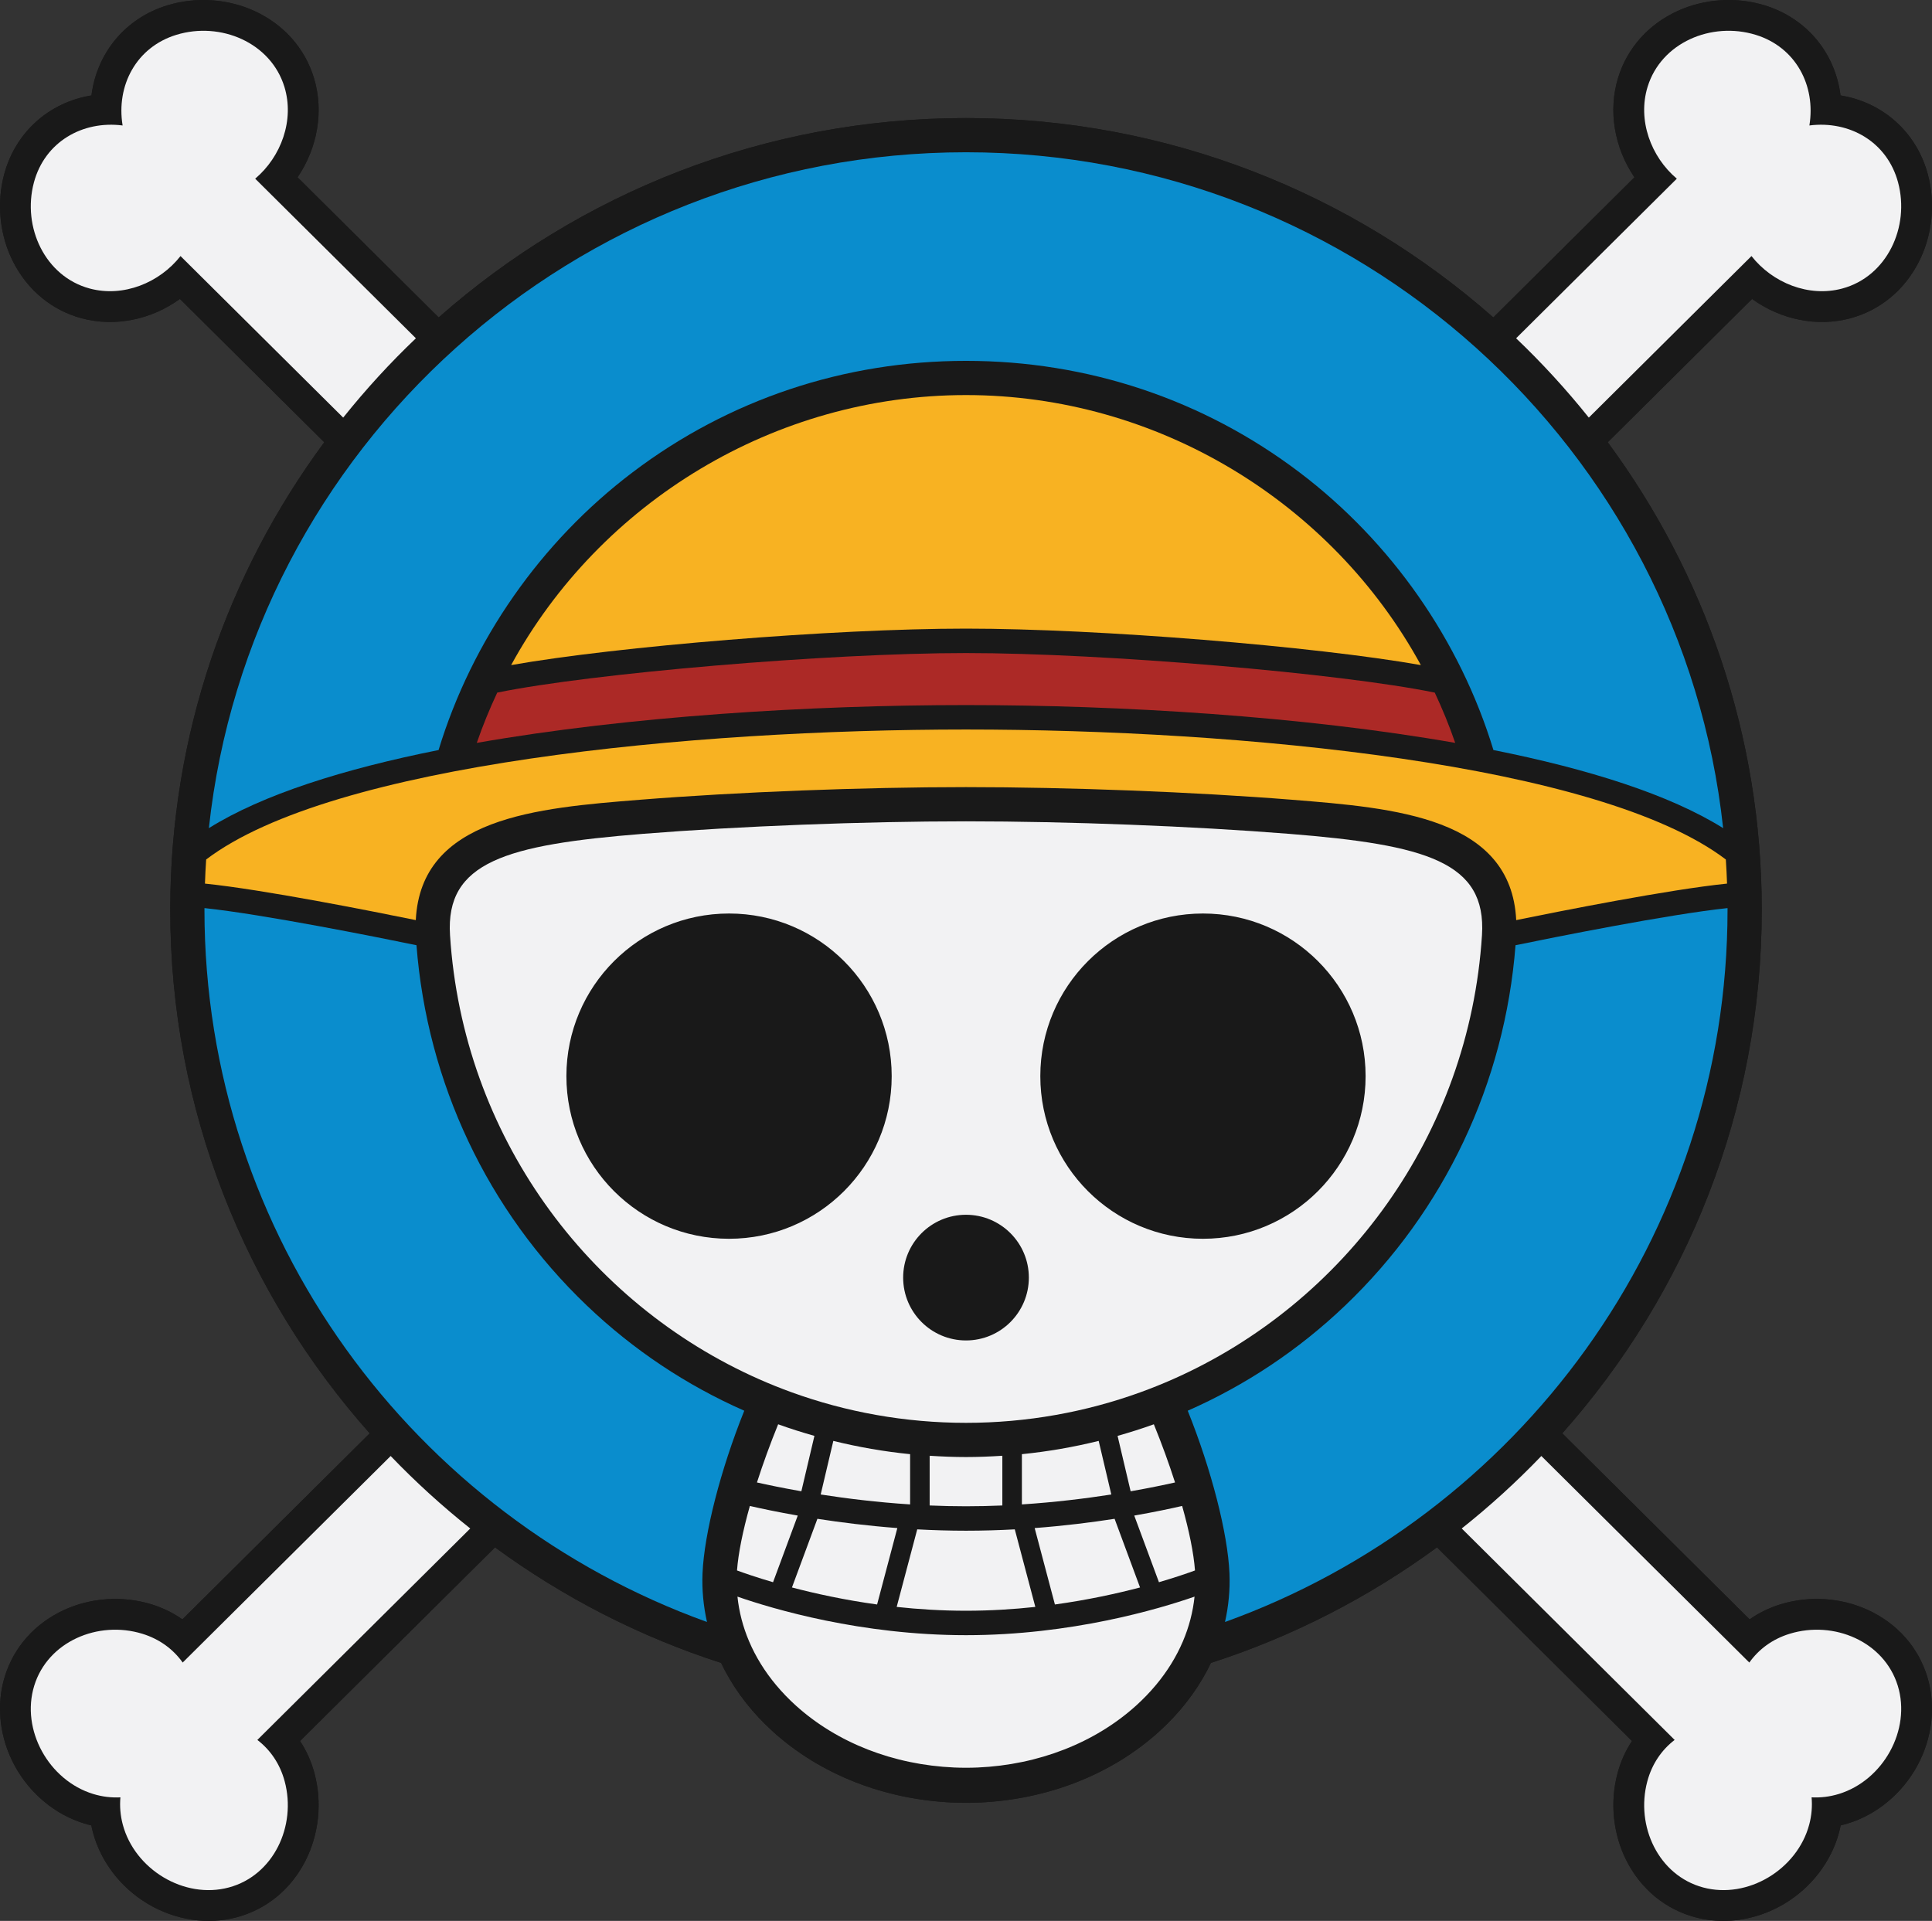 <?xml version="1.0" encoding="UTF-8"?>
<svg xmlns="http://www.w3.org/2000/svg" xmlns:xlink="http://www.w3.org/1999/xlink" version="1.1" id="Layer_1" x="0px" y="0px" width="636.714px" height="633.118px" viewBox="0 0 636.714 633.118" xml:space="preserve">
<rect x="0" y="0" width="636.714" height="633.118" fill="#333333" stroke="none"/>
<path id="_x23_191919_00000066475561060809193560000003144244305678191515_" fill="#191919" d="M615.688,530.675  c-8.893-4.119-19.411-4.817-28.854-1.916c-3.735,1.146-7.16,2.812-10.232,4.972l-61.733-61.315  c40.887-46.026,65.742-106.472,65.742-172.601c0-57.576-18.871-110.846-50.755-154.047l47.556-47.234  c9.487,6.854,21.477,9.304,32.355,6.382c9.828-2.636,17.868-9.267,22.637-18.671c4.432-8.738,5.506-19.224,2.945-28.767  c-3.733-13.918-14.771-23.736-28.775-26.028c-1.792-14.078-11.209-25.458-24.985-29.686c-9.448-2.9-19.965-2.2-28.855,1.916  c-9.568,4.432-16.481,12.23-19.466,21.957c-3.336,10.866-1.258,23.033,5.382,32.799l-46.507,46.192  c-46.317-40.863-107.201-65.719-173.785-65.719s-127.469,24.856-173.785,65.719L98.065,58.436c6.64-9.766,8.718-21.932,5.382-32.799  C100.462,15.91,93.549,8.112,83.98,3.681c-8.891-4.117-19.408-4.815-28.855-1.916C41.35,5.992,31.933,17.373,30.141,31.451  C16.137,33.745,5.099,43.562,1.366,57.478c-2.561,9.544-1.488,20.03,2.945,28.768c4.77,9.404,12.809,16.035,22.636,18.671  c10.88,2.921,22.868,0.472,32.356-6.382l47.556,47.234c-31.884,43.201-50.755,96.47-50.755,154.046  c0,66.129,24.855,126.575,65.742,172.601l-61.733,61.315c-3.073-2.161-6.497-3.827-10.231-4.973  c-9.446-2.899-19.963-2.2-28.855,1.916c-9.568,4.432-16.482,12.229-19.467,21.956c-2.925,9.528-1.696,20.28,3.371,29.499  c4.988,9.076,13.291,15.951,22.778,18.863c0.789,0.242,1.588,0.458,2.392,0.646c0.16,0.81,0.347,1.615,0.561,2.412  c2.571,9.587,9.146,18.13,18.038,23.438c9.036,5.396,19.74,7.008,29.36,4.422c9.828-2.636,17.868-9.267,22.637-18.671  c4.432-8.738,5.506-19.224,2.945-28.767c-1.038-3.872-2.634-7.435-4.763-10.646l64.261-63.825  c22.405,16.419,47.51,29.39,74.529,38.095c0.396,0.828,0.788,1.657,1.22,2.473c3.885,7.346,9.236,14.192,15.967,20.266  c15.519,14.004,36.519,22.266,59.129,23.267c1.527,0.068,2.861,0.102,4.373,0.102s2.845-0.034,4.373-0.102  c22.611-1.001,43.61-9.264,59.129-23.267c6.731-6.073,12.082-12.919,15.967-20.266c0.432-0.816,0.824-1.645,1.22-2.473  c27.019-8.706,52.124-21.676,74.529-38.095l64.261,63.825c-2.129,3.21-3.725,6.774-4.763,10.645  c-2.561,9.545-1.487,20.03,2.945,28.768c4.77,9.404,12.809,16.035,22.636,18.67c2.985,0.801,6.104,1.207,9.27,1.207  c6.975,0,13.922-1.947,20.09-5.629c8.892-5.309,15.467-13.852,18.038-23.437c0.214-0.798,0.401-1.603,0.561-2.413  c0.804-0.189,1.602-0.404,2.391-0.646c9.488-2.912,17.791-9.787,22.779-18.863c5.067-9.219,6.296-19.971,3.371-29.499  C632.17,542.904,625.256,535.106,615.688,530.675z"></path>
<path id="_x23_191919" fill="#191919" d="M293.867,354.689c0,29.604-23.998,53.602-53.602,53.602  c-29.603,0-53.602-23.998-53.602-53.602c0-29.604,23.998-53.602,53.602-53.602C269.869,301.087,293.867,325.085,293.867,354.689z   M396.449,301.087c-29.604,0-53.602,23.998-53.602,53.602c0,29.604,23.998,53.602,53.602,53.602  c29.603,0,53.602-23.998,53.602-53.602C450.051,325.085,426.052,301.087,396.449,301.087z M318.357,400.38  c-11.439,0-20.711,9.273-20.711,20.711c0,11.439,9.273,20.711,20.711,20.711c11.439,0,20.711-9.273,20.711-20.711  C339.069,409.653,329.796,400.38,318.357,400.38z M635.155,552.63c2.925,9.528,1.696,20.28-3.371,29.499  c-4.988,9.076-13.291,15.951-22.779,18.863c-0.789,0.242-1.587,0.458-2.391,0.646c-0.16,0.81-0.346,1.615-0.561,2.413  c-2.572,9.586-9.146,18.128-18.038,23.437c-6.168,3.682-13.115,5.629-20.09,5.629c-3.166,0-6.285-0.406-9.27-1.207  c-9.827-2.636-17.866-9.267-22.636-18.67c-4.432-8.738-5.506-19.224-2.945-28.768c1.038-3.871,2.634-7.435,4.763-10.645  l-64.261-63.825c-22.405,16.419-47.51,29.39-74.529,38.095c-0.396,0.828-0.788,1.657-1.22,2.473  c-3.885,7.346-9.236,14.192-15.967,20.266c-15.519,14.004-36.519,22.266-59.129,23.267c-1.528,0.068-2.861,0.102-4.373,0.102  s-2.845-0.034-4.373-0.102c-22.611-1.001-43.61-9.264-59.129-23.267c-6.731-6.073-12.082-12.919-15.967-20.266  c-0.432-0.816-0.824-1.645-1.22-2.473c-27.019-8.706-52.124-21.676-74.529-38.095l-64.261,63.825  c2.129,3.211,3.725,6.775,4.763,10.646c2.561,9.543,1.487,20.029-2.945,28.767c-4.77,9.404-12.809,16.035-22.637,18.671  c-9.62,2.586-20.324,0.974-29.36-4.422c-8.892-5.309-15.467-13.852-18.038-23.438c-0.214-0.797-0.401-1.602-0.561-2.412  c-0.804-0.188-1.603-0.404-2.392-0.646c-9.487-2.912-17.79-9.787-22.778-18.863c-5.067-9.219-6.296-19.971-3.371-29.499  c2.985-9.727,9.899-17.524,19.467-21.956c8.891-4.116,19.408-4.816,28.855-1.916c3.734,1.146,7.159,2.811,10.231,4.973  l61.733-61.315C80.959,426.39,56.104,365.944,56.104,299.815c0-57.576,18.871-110.846,50.755-154.046L59.302,98.535  c-9.487,6.854-21.476,9.304-32.356,6.382C17.12,102.28,9.08,95.65,4.31,86.246c-4.432-8.738-5.506-19.224-2.945-28.768  c3.733-13.916,14.771-23.733,28.775-26.027C31.933,17.373,41.35,5.992,55.126,1.764c9.446-2.898,19.963-2.2,28.855,1.916  c9.568,4.432,16.481,12.229,19.467,21.956c3.335,10.867,1.258,23.033-5.382,32.799l46.507,46.192  c46.317-40.863,107.201-65.719,173.785-65.719s127.469,24.856,173.785,65.719l46.507-46.192c-6.64-9.766-8.718-21.932-5.382-32.799  c2.985-9.727,9.899-17.525,19.466-21.957c8.89-4.117,19.406-4.816,28.855-1.916c13.776,4.228,23.193,15.609,24.985,29.686  c14.005,2.293,25.042,12.11,28.775,26.028c2.561,9.543,1.488,20.029-2.945,28.767c-4.77,9.404-12.809,16.035-22.637,18.671  c-10.878,2.922-22.867,0.472-32.355-6.382l-47.556,47.234c31.884,43.201,50.755,96.47,50.755,154.047  c0,66.129-24.855,126.575-65.742,172.601l61.733,61.315c3.073-2.16,6.497-3.826,10.232-4.972c9.443-2.901,19.96-2.202,28.854,1.916  C625.256,535.106,632.17,542.904,635.155,552.63z M499.651,111.498c8.564,8.163,16.569,16.901,23.964,26.143l53.608-53.245  c6.929,8.83,18.851,13.671,29.911,10.703c14.731-3.952,22.35-20.256,18.398-34.987c-3.576-13.331-15.981-20.448-29.223-18.757  c2.162-13.173-4.508-25.823-17.702-29.873c-14.58-4.475-31.146,2.557-35.621,17.138c-3.36,10.947,1.052,23.034,9.629,30.273  L499.651,111.498z M113.1,137.641c7.395-9.242,15.4-17.98,23.964-26.143L84.1,58.893c8.577-7.239,12.989-19.327,9.629-30.273  c-4.475-14.58-21.041-21.613-35.621-17.138c-13.195,4.05-19.864,16.7-17.702,29.873c-13.242-1.691-25.646,5.426-29.223,18.757  c-3.952,14.731,3.667,31.035,18.398,34.987c11.06,2.967,22.982-1.873,29.911-10.703L113.1,137.641z M68.836,272.95  c17.654-11.059,44.448-19.505,75.7-25.743c11.006-36.13,33.647-68.59,63.923-91.522c31.739-24.041,69.839-36.749,109.898-36.749  s78.159,12.708,109.898,36.749c30.276,22.933,52.917,55.392,63.923,91.522c31.252,6.238,58.046,14.685,75.7,25.743  C554.37,147.891,447.546,50.185,318.357,50.185S82.344,147.891,68.836,272.95z M163.874,228.277  c-2.521,5.371-4.789,10.892-6.743,16.574c50.462-8.84,110.315-12.462,161.226-12.462s110.764,3.622,161.226,12.462  c-1.954-5.682-4.222-11.203-6.743-16.574c-31.088-6.374-109.041-13.033-154.483-13.033S194.962,221.903,163.874,228.277z   M318.357,207.189c43.919,0,114.987,5.858,149.905,12.02c-29.314-53.716-86.903-88.997-149.905-88.997  s-120.59,35.281-149.905,88.997C203.37,213.046,274.438,207.189,318.357,207.189z M67.544,291.23  c19.121,1.95,54.762,9.022,69.486,12.034c1.651-33.878,39.938-36.961,73.946-39.675c32.147-2.566,73.384-4.16,107.381-4.16  s75.234,1.594,107.381,4.16c34.008,2.715,72.295,5.797,73.946,39.675c14.724-3.011,50.365-10.083,69.485-12.034  c-0.091-2.66-0.225-5.308-0.399-7.946c-41.545-31.559-159.961-42.841-250.414-42.841s-208.868,11.282-250.414,42.841  C67.769,285.922,67.635,288.57,67.544,291.23z M260.998,523.216c7.732,2.031,17.294,4.125,28.058,5.612l6.672-25.189  c-9.721-0.736-18.653-1.856-26.343-3.05L260.998,523.216z M268.402,473.257c-4.027-1.149-8.022-2.397-11.952-3.821  c-2.612,6.416-4.981,12.923-6.986,19.171c3.503,0.789,8.508,1.838,14.634,2.911L268.402,473.257z M299.936,495.846v-16.561  c-8.577-0.861-17.026-2.329-25.305-4.373l-4.163,17.66C278.969,493.896,289.031,495.137,299.936,495.846z M295.512,529.627  c7.179,0.783,14.947,1.263,22.846,1.263s15.667-0.48,22.846-1.263l-6.77-25.562c-5.152,0.282-10.627,0.447-16.075,0.447  s-10.923-0.165-16.075-0.447L295.512,529.627z M318.357,496.458c4.009,0,8.107-0.095,11.977-0.262v-16.386  c-3.925,0.254-8.012,0.425-11.977,0.425s-8.052-0.171-11.977-0.425v16.386C310.25,496.363,314.349,496.458,318.357,496.458z   M347.658,528.828c10.764-1.487,20.326-3.58,28.058-5.612l-8.387-22.627c-7.69,1.193-16.621,2.314-26.343,3.05L347.658,528.828z   M366.246,492.572l-4.163-17.66c-8.279,2.044-16.728,3.512-25.305,4.373v16.561C347.683,495.137,357.745,493.896,366.246,492.572z   M372.616,491.518c6.126-1.073,11.131-2.121,14.634-2.911c-2.005-6.248-4.374-12.755-6.986-19.171  c-3.93,1.423-7.925,2.672-11.952,3.821L372.616,491.518z M488.404,308.204c1.535-24.093-18.368-29.768-63.562-33.376  c-31.872-2.544-72.764-4.124-106.485-4.124s-74.613,1.58-106.485,4.124c-45.194,3.608-65.098,9.283-63.562,33.376  c4.194,65.883,45.193,121.326,101.91,146.4c3.5,1.547,7.06,2.976,10.674,4.287c17.954,6.513,37.406,10.066,57.463,10.066  s39.509-3.553,57.463-10.066c3.614-1.311,7.175-2.74,10.674-4.287C443.211,429.53,484.21,374.087,488.404,308.204z M154.981,503.776  c-9.278-7.371-18.043-15.353-26.235-23.887l-68.54,68.075c-3.08-4.344-7.577-7.729-13.309-9.488  c-14.58-4.475-31.146,2.558-35.621,17.138c-4.475,14.58,4.835,31.187,19.415,35.662c3.056,0.938,6.075,1.268,8.99,1.118  c-0.254,2.909-0.032,5.937,0.796,9.025c3.952,14.731,20.216,24.628,34.946,20.676c14.731-3.952,22.35-20.257,18.398-34.987  c-1.554-5.791-4.777-10.406-9.007-13.639L154.981,503.776z M245.282,464.963c-18.974-8.352-36.524-19.995-51.869-34.651  c-32.761-31.29-52.633-73.385-56.161-118.778c-13.093-2.686-50.471-10.178-69.867-12.234c0,0.172-0.007,0.343-0.007,0.515  c0,107.885,69.131,199.988,165.616,234.781c-1.17-5.237-1.698-10.608-1.468-16.053C232.081,505.415,237.472,484.382,245.282,464.963  z M242.89,517.612c2.378,0.872,6.455,2.288,11.878,3.875l8.142-21.965c-6.7-1.171-12.108-2.323-15.787-3.169  C244.814,504.56,243.306,511.949,242.89,517.612z M393.677,526.236c-11.748,4.094-40.726,12.709-75.32,12.709  s-63.572-8.615-75.32-12.709c0.529,5.048,1.815,9.997,3.842,14.75c2.164,5.073,5.149,9.923,8.926,14.433  c1.962,2.343,4.126,4.599,6.502,6.742c13.592,12.265,32.119,19.509,52.165,20.396c1.364,0.06,2.536,0.085,3.885,0.085  c1.349,0,2.521-0.025,3.885-0.085c20.046-0.888,38.573-8.131,52.165-20.396c2.376-2.144,4.54-4.399,6.502-6.742  c3.776-4.51,6.762-9.36,8.926-14.433C391.862,536.233,393.148,531.284,393.677,526.236z M393.824,517.612  c-0.416-5.662-1.923-13.052-4.233-21.259c-3.679,0.846-9.087,1.998-15.787,3.169l8.142,21.965  C387.369,519.899,391.446,518.484,393.824,517.612z M569.335,299.815c0-0.172-0.006-0.343-0.007-0.515  c-19.396,2.056-56.774,9.548-69.867,12.234c-3.528,45.393-23.399,87.488-56.161,118.778c-15.344,14.655-32.895,26.299-51.869,34.651  c7.81,19.419,13.201,40.452,13.755,53.579c0.229,5.445-0.299,10.816-1.469,16.053C500.204,499.803,569.335,407.699,569.335,299.815z   M625.438,555.613c-4.475-14.58-21.041-21.613-35.621-17.138c-5.732,1.759-10.229,5.145-13.309,9.488l-68.54-68.075  c-8.192,8.534-16.957,16.517-26.235,23.887l70.166,69.691c-4.231,3.233-7.454,7.848-9.007,13.639  c-3.952,14.73,3.667,31.035,18.398,34.987c14.73,3.952,30.994-5.945,34.946-20.676c0.828-3.087,1.05-6.116,0.796-9.025  c2.916,0.15,5.935-0.18,8.99-1.118C620.602,586.8,629.913,570.194,625.438,555.613z"></path>
<path id="_x23_AC2926" fill="#AC2926" d="M157.131,244.85c50.462-8.84,110.315-12.462,161.226-12.462s110.764,3.622,161.226,12.462  c-1.954-5.682-4.222-11.203-6.743-16.574c-31.088-6.374-109.041-13.033-154.483-13.033s-123.395,6.66-154.483,13.033  C161.354,233.648,159.085,239.168,157.131,244.85z"></path>
<path id="_x23_F8B222" fill="#F8B222" d="M569.17,291.23c-19.121,1.95-54.762,9.022-69.485,12.034  c-1.651-33.878-39.938-36.961-73.946-39.675c-32.147-2.566-73.384-4.16-107.381-4.16s-75.234,1.594-107.381,4.16  c-34.008,2.715-72.295,5.797-73.946,39.675c-14.724-3.011-50.365-10.083-69.486-12.034c0.091-2.66,0.225-5.308,0.399-7.946  c41.545-31.559,159.961-42.841,250.414-42.841s208.868,11.282,250.414,42.841C568.945,285.922,569.079,288.57,569.17,291.23z   M468.262,219.208c-29.314-53.716-86.903-88.997-149.905-88.997s-120.59,35.281-149.905,88.997  c34.917-6.162,105.986-12.02,149.905-12.02S433.345,213.046,468.262,219.208z"></path>
<path id="_x23_0A8DCD" fill="#0A8DCD" d="M231.527,518.542c-0.23,5.445,0.299,10.816,1.468,16.053  C136.511,499.803,67.38,407.699,67.38,299.815c0-0.172,0.006-0.343,0.007-0.515c19.396,2.056,56.774,9.548,69.867,12.234  c3.528,45.393,23.399,87.488,56.161,118.778c15.344,14.655,32.895,26.299,51.869,34.651  C237.472,484.382,232.081,505.415,231.527,518.542z M569.328,299.3c-19.396,2.056-56.774,9.548-69.867,12.234  c-3.528,45.393-23.399,87.488-56.161,118.778c-15.344,14.655-32.895,26.299-51.869,34.651c7.81,19.419,13.201,40.452,13.755,53.579  c0.229,5.445-0.299,10.816-1.469,16.053c96.485-34.792,165.616-126.896,165.616-234.781  C569.335,299.643,569.328,299.472,569.328,299.3z M492.179,247.207c31.252,6.238,58.046,14.685,75.7,25.743  C554.37,147.891,447.546,50.185,318.357,50.185S82.344,147.891,68.836,272.95c17.654-11.059,44.448-19.505,75.7-25.743  c11.006-36.13,33.647-68.59,63.923-91.522c31.739-24.041,69.839-36.749,109.898-36.749s78.159,12.708,109.898,36.749  C458.532,178.617,481.173,211.077,492.179,247.207z"></path>
<path id="_x23_F2F2F3" fill="#F2F2F3" d="M625.438,555.613c4.475,14.58-4.835,31.187-19.415,35.662  c-3.055,0.938-6.075,1.268-8.99,1.118c0.254,2.909,0.032,5.937-0.796,9.025c-3.952,14.731-20.216,24.628-34.946,20.676  c-14.731-3.952-22.35-20.257-18.398-34.987c1.554-5.791,4.777-10.406,9.007-13.639l-70.166-69.691  c9.278-7.371,18.043-15.353,26.235-23.887l68.54,68.075c3.08-4.344,7.577-7.729,13.309-9.488  C604.396,534.001,620.962,541.033,625.438,555.613z M128.747,479.889l-68.54,68.075c-3.08-4.344-7.577-7.729-13.309-9.488  c-14.58-4.475-31.146,2.558-35.621,17.138c-4.475,14.58,4.835,31.187,19.415,35.662c3.056,0.938,6.075,1.268,8.99,1.118  c-0.254,2.909-0.032,5.937,0.796,9.025c3.952,14.731,20.216,24.628,34.946,20.676c14.731-3.952,22.35-20.257,18.398-34.987  c-1.554-5.791-4.777-10.406-9.007-13.639l70.166-69.691C145.703,496.405,136.938,488.423,128.747,479.889z M243.037,526.236  c0.529,5.048,1.815,9.997,3.842,14.75c2.164,5.073,5.149,9.923,8.926,14.433c1.962,2.343,4.126,4.599,6.502,6.742  c13.592,12.265,32.119,19.509,52.165,20.396c1.364,0.06,2.536,0.085,3.885,0.085c1.349,0,2.521-0.025,3.885-0.085  c20.046-0.888,38.573-8.131,52.165-20.396c2.376-2.144,4.54-4.399,6.502-6.742c3.776-4.51,6.762-9.36,8.926-14.433  c2.027-4.753,3.314-9.702,3.842-14.75c-11.748,4.094-40.726,12.709-75.32,12.709S254.785,530.33,243.037,526.236z M373.804,499.522  l8.142,21.965c5.423-1.588,9.5-3.003,11.878-3.875c-0.416-5.662-1.923-13.052-4.233-21.259  C385.912,497.199,380.504,498.35,373.804,499.522z M340.986,503.639l6.672,25.189c10.764-1.487,20.326-3.58,28.058-5.612  l-8.387-22.627C359.639,501.783,350.707,502.903,340.986,503.639z M295.512,529.627c7.179,0.783,14.947,1.263,22.846,1.263  s15.667-0.48,22.846-1.263l-6.77-25.562c-5.152,0.282-10.627,0.447-16.075,0.447s-10.923-0.165-16.075-0.447L295.512,529.627z   M260.998,523.216c7.732,2.031,17.294,4.125,28.058,5.612l6.672-25.189c-9.721-0.736-18.653-1.856-26.343-3.05L260.998,523.216z   M242.89,517.612c2.378,0.872,6.455,2.288,11.878,3.875l8.142-21.965c-6.7-1.171-12.108-2.323-15.787-3.169  C244.814,504.56,243.306,511.949,242.89,517.612z M249.464,488.607c3.503,0.789,8.508,1.838,14.634,2.911l4.304-18.261  c-4.027-1.149-8.022-2.397-11.952-3.821C253.838,475.853,251.469,482.36,249.464,488.607z M270.469,492.572  c8.501,1.325,18.563,2.566,29.468,3.274v-16.561c-8.577-0.861-17.026-2.329-25.305-4.373L270.469,492.572z M330.334,496.195v-16.386  c-3.925,0.254-8.012,0.425-11.977,0.425s-8.052-0.171-11.977-0.425v16.386c3.87,0.167,7.969,0.262,11.977,0.262  S326.464,496.363,330.334,496.195z M336.778,479.285v16.561c10.905-0.709,20.967-1.95,29.468-3.274l-4.163-17.66  C353.804,476.956,345.355,478.424,336.778,479.285z M380.264,469.436c-3.93,1.423-7.925,2.672-11.952,3.821l4.304,18.261  c6.126-1.073,11.131-2.121,14.634-2.911C385.245,482.36,382.876,475.853,380.264,469.436z M488.404,308.204  c-4.194,65.883-45.193,121.326-101.91,146.4c-3.5,1.547-7.06,2.976-10.674,4.287c-17.954,6.513-37.406,10.066-57.463,10.066  s-39.509-3.553-57.463-10.066c-3.614-1.311-7.175-2.74-10.674-4.287c-56.717-25.074-97.716-80.517-101.91-146.4  c-1.535-24.093,18.368-29.768,63.562-33.376c31.872-2.544,72.765-4.124,106.485-4.124s74.613,1.58,106.485,4.124  C470.036,278.436,489.939,284.111,488.404,308.204z M293.867,354.689c0-29.604-23.998-53.602-53.602-53.602  c-29.603,0-53.602,23.998-53.602,53.602c0,29.604,23.998,53.602,53.602,53.602C269.869,408.291,293.867,384.292,293.867,354.689z   M339.069,421.091c0-11.439-9.273-20.711-20.711-20.711c-11.439,0-20.711,9.273-20.711,20.711c0,11.439,9.273,20.711,20.711,20.711  C329.796,441.803,339.069,432.53,339.069,421.091z M450.051,354.689c0-29.604-23.998-53.602-53.602-53.602  c-29.604,0-53.602,23.998-53.602,53.602c0,29.604,23.998,53.602,53.602,53.602C426.052,408.291,450.051,384.292,450.051,354.689z   M523.614,137.641l53.608-53.245c6.929,8.83,18.851,13.671,29.911,10.703c14.731-3.952,22.35-20.256,18.398-34.987  c-3.576-13.331-15.981-20.448-29.223-18.757c2.162-13.173-4.508-25.823-17.702-29.873c-14.58-4.475-31.146,2.557-35.621,17.138  c-3.36,10.947,1.052,23.034,9.629,30.273l-52.963,52.605C508.215,119.661,516.22,128.398,523.614,137.641z M29.581,95.099  c11.06,2.967,22.982-1.873,29.911-10.703l53.608,53.245c7.395-9.242,15.4-17.98,23.964-26.143L84.1,58.893  c8.577-7.239,12.989-19.327,9.629-30.273c-4.475-14.58-21.041-21.613-35.621-17.138c-13.195,4.05-19.864,16.7-17.702,29.873  c-13.242-1.691-25.646,5.426-29.223,18.757C7.232,74.843,14.851,91.147,29.581,95.099z"></path>
<g>
</g>
<g>
</g>
<g>
</g>
<g>
</g>
<g>
</g>
</svg>
